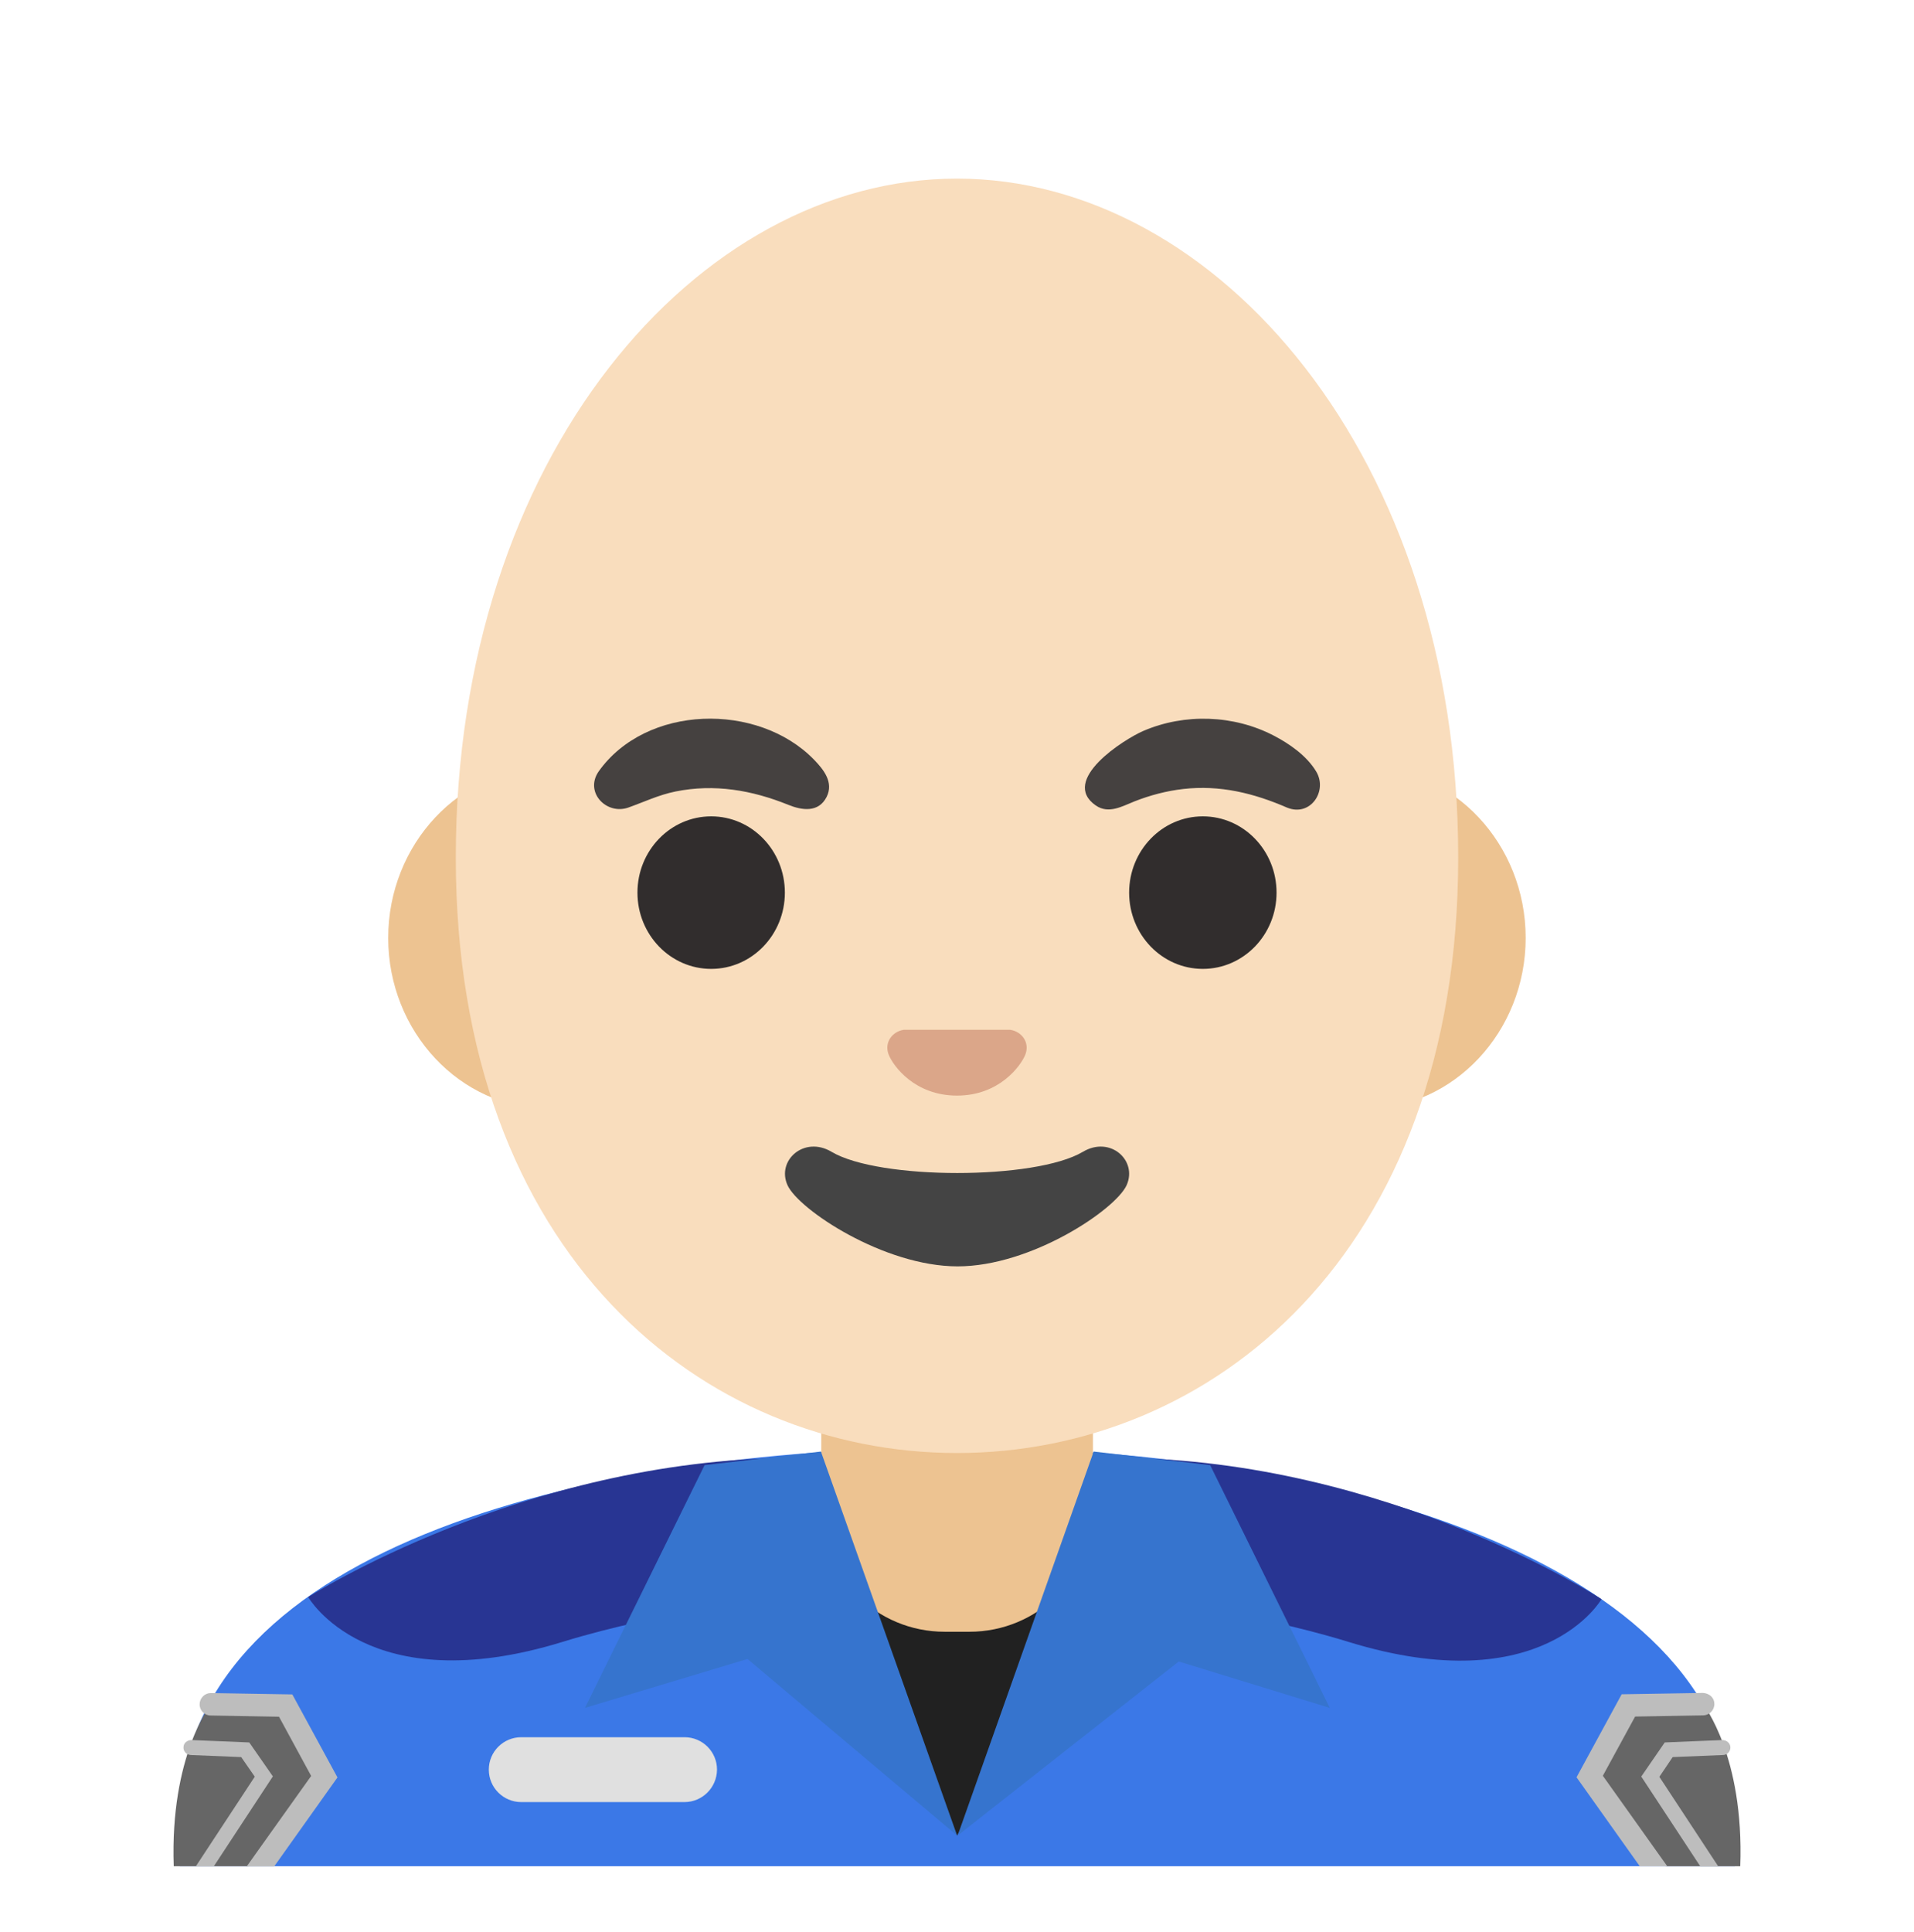 <svg height="444" overflow="hidden" width="440" xmlns="http://www.w3.org/2000/svg">
  <g transform="translate(-1320 -1329)">
    <path d="m1540.55 1661.69c-.17 0-.31 0-.48 0-88.17.1-178.75 24.41-178.75 85.9v10.35h5.15 5.16 336.88 5.15 5.16v-10.35c0-57.95-89.69-85.9-178.27-85.9z" fill="#3b78e7"/>
    <path d="m1582.45 1696.99s23.65 2.03 47.58 9.39c44.69 13.75 58.13-9.83 58.13-9.83s-48.88-32.04-110.76-32.49c-.03 0-4.12 30.46 5.05 32.93z" fill="#283593"/>
    <path d="m1390.85 1696.07s13.75 24.06 58.43 10.31c23.93-7.36 47.58-9.39 47.58-9.39 9.14-2.51 5.05-32.93 5.05-32.93-61.87.45-111.06 32.01-111.06 32.01z" fill="#283593"/>
    <path d="m1477.33 1743.19h-37.5c-4.12 0-7.46-3.33-7.46-7.46 0-4.12 3.34-7.45 7.46-7.45h37.54c4.12 0 7.46 3.33 7.46 7.45-.04 4.13-3.37 7.46-7.5 7.46z" fill="#e0e0e0"/>
    <path d="m1711.53 1720.71l-17.19.28-8.04 14.74 16.6 22.21h17.16c.92-25.33-8.53-37.23-8.53-37.23z" fill="#666666"/>
    <path d="m1385.66 1720.99l-17.19-.28s-9.42 11.9-8.53 37.23h17.16l16.6-22.21z" fill="#666666"/>
    <g fill="#bdbdbd">
      <path d="m1695.89 1723.53l15.68-.27c1.4-.04 2.54-1.21 2.54-2.62s-1.1-2.44-2.61-2.54l-18.7.31-10.38 19.08 14.54 20.45h6.32l-14.81-20.8z"/>
      <path d="m1704.52 1732.85l11.62-.48c.96-.04 1.68-.83 1.65-1.79-.04-.96-.86-1.62-1.79-1.65l-13.3.55-5.4 7.84 13.58 20.65h4.12l-13.54-20.59z"/>
      <path d="m1387.2 1718.44l-18.7-.31c-.03 0-.03 0-.03 0-1.41 0-2.54 1.14-2.58 2.55-.03 1.41 1.1 2.61 2.54 2.61l15.71.28 7.39 13.61-14.81 20.79h6.32l14.54-20.45z"/>
      <path d="m1377.3 1729.48l-13.33-.55c-.97.03-1.76.69-1.79 1.65-.04.96.69 1.75 1.65 1.79l11.62.48 3.12 4.5-13.54 20.59h4.13l13.57-20.66z"/>
    </g>
    <path d="m1540.03 1750.89l32.04-58.71h-68.4z" fill="#212121"/>
    <path d="m1508.79 1627.9v48.06c0 15.5 12.72 28.08 28.39 28.08h5.67c15.68 0 28.4-12.58 28.4-28.08v-48.06h-31.25z" fill="#edc391"/>
    <path d="m1633.95 1505.35h-25.34-137.22-25.34c-20.24 0-36.81 17.67-36.81 39.22 0 21.56 16.57 39.23 36.81 39.23h25.34 137.19 25.33c20.25 0 36.82-17.67 36.82-39.23 0-21.55-16.54-39.22-36.78-39.22z" fill="#edc391"/>
    <path d="m1540 1370.05c-59.81 0-115.22 63.98-115.22 156.07 0 91.57 57.09 136.84 115.22 136.84s115.22-45.3 115.22-136.88c0-92.05-55.41-156.03-115.22-156.03z" fill="#f9ddbd"/>
    <path d="m1481.97 1665.75l-27.5 55.79 37.37-11.24 48.19 40.59-31.31-88.27z" fill="#3674ce"/>
    <path d="m1571.42 1662.62l-31.28 88.27 50.84-40.01 34.72 10.66-27.5-55.79z" fill="#3674ce"/>
    <path d="m1568.94 1593.73c-10.93 6.5-46.85 6.5-57.78 0-6.29-3.75-12.72 1.99-10.11 7.7 2.58 5.6 22.14 18.63 39.09 18.63 16.94 0 36.26-13.03 38.84-18.63 2.58-5.71-3.75-11.45-10.04-7.7z" fill="#444444"/>
    <path d="m1553.27 1565.96c-.38-.14-.72-.24-1.1-.28h-24.34c-.38.04-.76.14-1.1.28-2.2.89-3.4 3.16-2.37 5.6s5.88 9.25 15.64 9.25 14.61-6.84 15.64-9.25c1.03-2.44-.17-4.71-2.37-5.6z" fill="#dba689"/>
    <path d="m1500.43 1534.16c0 9.68-7.58 17.53-16.94 17.53s-16.95-7.85-16.95-17.53 7.59-17.53 16.95-17.53 16.94 7.85 16.94 17.53z" fill="#312d2d"/>
    <path d="m1613.46 1534.16c0 9.68-7.59 17.53-16.95 17.53s-16.94-7.85-16.94-17.53 7.58-17.53 16.94-17.53 16.95 7.85 16.95 17.53z" fill="#312d2d"/>
    <path d="m1457.57 1506.38c10.93-15.5 36.64-16.01 49.53-2.81 2.24 2.3 4.61 5.25 2.93 8.59-1.86 3.68-5.68 3.09-8.81 1.82-8.35-3.37-16.98-4.88-25.95-3.06-3.88.79-7.22 2.41-10.89 3.71-4.95 1.69-10.01-3.47-6.81-8.25z" fill="#454140"/>
    <path d="m1615.9 1514.63c-7.67-3.33-15.43-5.25-23.89-4.29-3.85.44-7.63 1.44-11.21 2.85-2.85 1.13-5.91 2.96-8.87.96-8.42-5.81 6.5-15.26 10.9-17.15 9.49-4.09 20.8-3.71 29.98 1.07 3.64 1.89 7.59 4.64 9.76 8.25 2.71 4.5-1.34 10.48-6.67 8.31z" fill="#454140"/>
  </g>
</svg>
